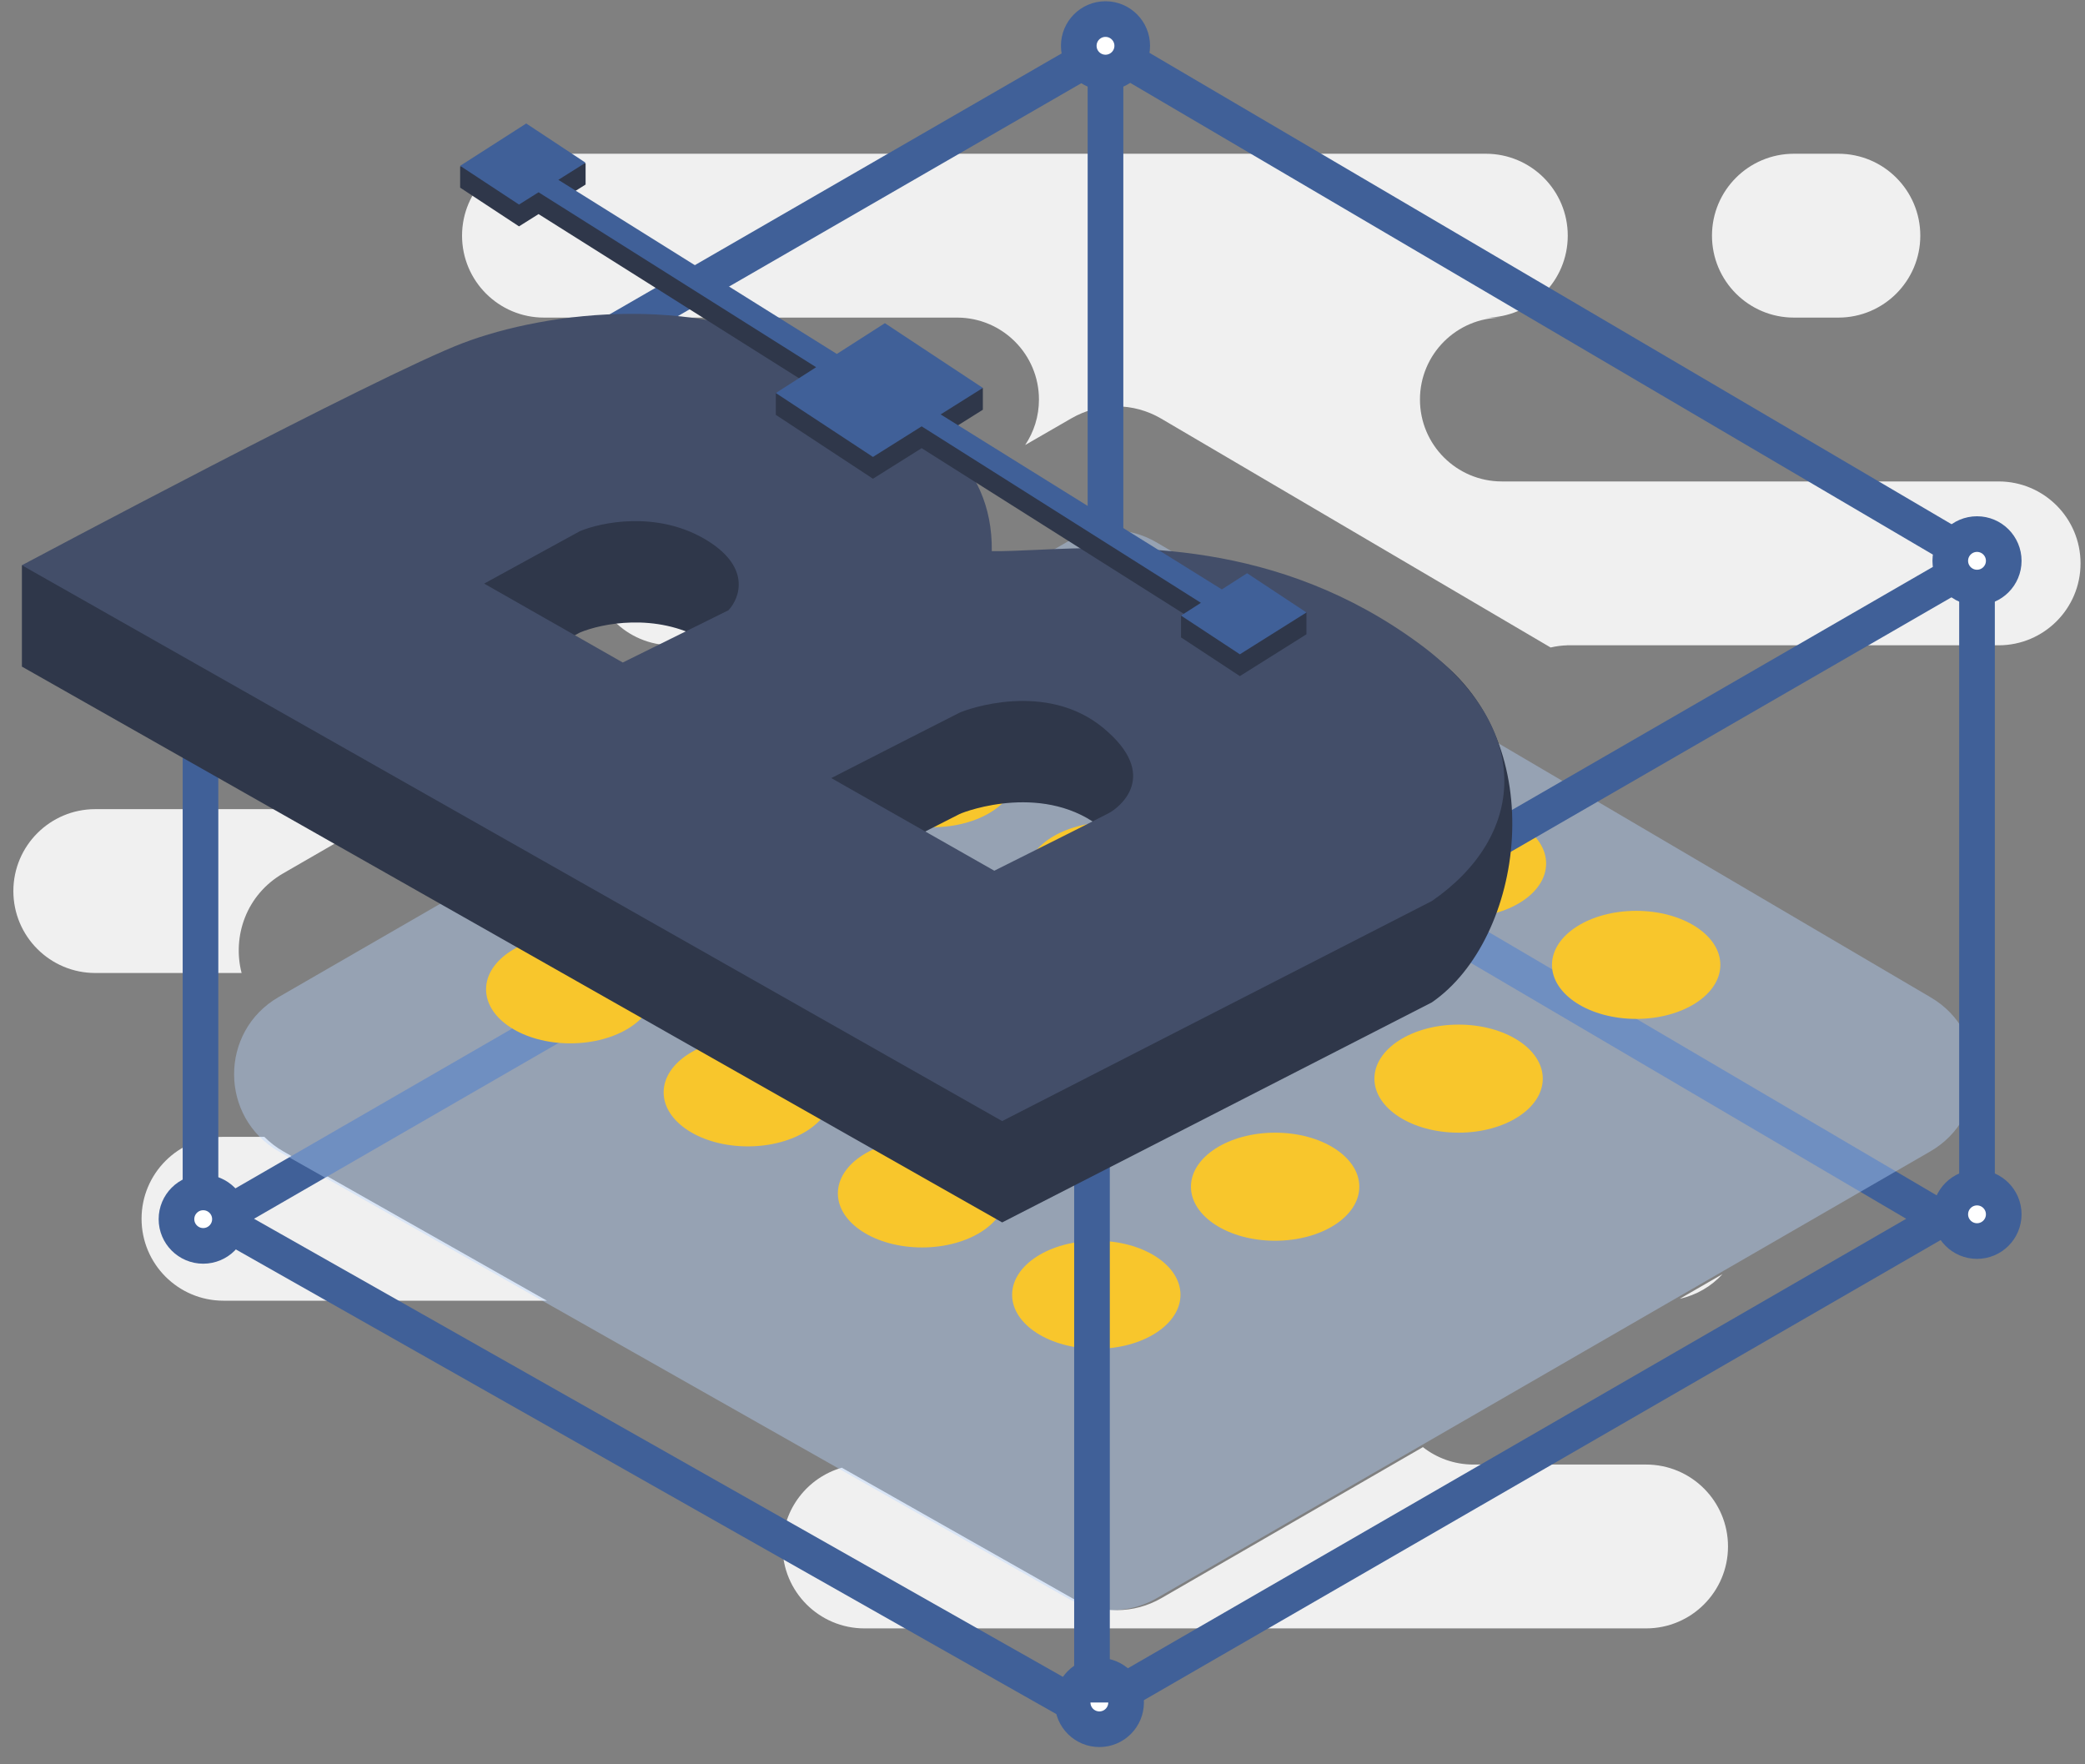 <svg width="117" height="99" viewBox="0 0 117 99" fill="none" xmlns="http://www.w3.org/2000/svg">
<rect x="0" y="0" width="117" height="99" fill="#808080" stroke="none"/>
<path fill-rule="evenodd" clip-rule="evenodd" d="M30.525 8.627C27.986 8.627 25.928 10.685 25.928 13.224C25.928 15.763 27.986 17.821 30.525 17.821H53.717C56.25 17.828 58.301 19.884 58.301 22.418C58.301 23.363 58.016 24.241 57.527 24.971L60.128 23.47C61.687 22.57 63.609 22.578 65.161 23.49L71.16 27.015H84.278C81.739 27.015 79.681 24.957 79.681 22.418C79.681 19.879 81.739 17.821 84.278 17.821H83.391C85.924 17.814 87.975 15.759 87.975 13.224C87.975 10.685 85.916 8.627 83.378 8.627H30.525ZM53.987 27.015L54.003 27.006C53.904 27.012 53.805 27.015 53.704 27.015H53.987ZM53.987 27.015L38.059 36.209H37.719L37.712 36.209L37.711 36.209C35.175 36.205 33.122 34.148 33.122 31.612C33.122 29.073 35.18 27.015 37.719 27.015H53.987ZM87.014 36.332L71.16 27.015H112.153C114.692 27.015 116.75 29.073 116.75 31.612C116.75 34.151 114.692 36.209 112.153 36.209H87.882C87.893 36.209 87.904 36.209 87.914 36.209C87.925 36.209 87.935 36.209 87.945 36.21L87.975 36.21C87.644 36.217 87.323 36.259 87.014 36.332ZM22.132 45.403L15.898 49.002C13.808 50.208 13.03 52.546 13.557 54.597L5.347 54.597C2.808 54.597 0.75 52.539 0.75 50C0.75 47.461 2.808 45.403 5.347 45.403H22.132ZM100.665 8.627C98.126 8.627 96.068 10.685 96.068 13.224C96.068 15.763 98.126 17.821 100.665 17.821H103.161C105.7 17.821 107.758 15.763 107.758 13.224C107.758 10.685 105.7 8.627 103.161 8.627H100.665ZM15.934 64.627C15.515 64.39 15.148 64.108 14.833 63.791H12.541C10.002 63.791 7.944 65.849 7.944 68.388C7.944 70.927 10.002 72.985 12.541 72.985H30.691L15.934 64.627ZM60.205 89.699L47.24 82.356C45.319 82.907 43.913 84.677 43.913 86.776C43.913 89.314 45.971 91.373 48.51 91.373L92.37 91.373C94.909 91.373 96.967 89.314 96.967 86.776C96.967 84.237 94.909 82.179 92.37 82.179H78.155L65.169 89.678C63.635 90.564 61.747 90.572 60.205 89.699ZM94.262 72.877L96.66 71.493C96.032 72.177 95.201 72.671 94.262 72.877ZM79.847 81.202L78.155 82.179H82.668C81.604 82.176 80.625 81.812 79.847 81.202Z" fill="#F0F0F0"/>
<path d="M61.03 40.232L108.953 68.396L61.07 96.048L12.24 68.396L61.03 40.232Z" stroke="#406098" stroke-width="2"/>
<path opacity="0.4" d="M59.867 30.415L15.637 55.946C12.287 57.88 12.307 62.721 15.673 64.627L59.944 89.699C61.486 90.572 63.375 90.564 64.909 89.678L108.317 64.61C111.636 62.694 111.654 57.911 108.35 55.969L64.9 30.434C63.348 29.523 61.426 29.515 59.867 30.415Z" fill="#B6D4FF"/>
<line x1="11.251" y1="68.408" x2="11.251" y2="31.645" stroke="#406098" stroke-width="2"/>
<path d="M62.035 37.654L62.035 2.57" stroke="#406098" stroke-width="2"/>
<path d="M110.94 69.559V31.469" stroke="#406098" stroke-width="2"/>
<circle cx="11.403" cy="68.409" r="1.5" fill="white" stroke="#406098" stroke-width="2"/>
<circle cx="61.691" cy="95.531" r="1.5" fill="white" stroke="#406098" stroke-width="2"/>
<circle cx="110.94" cy="68.138" r="1.5" fill="white" stroke="#406098" stroke-width="2"/>
<circle cx="62.16" cy="61.039" r="1.659" fill="white"/>
<ellipse cx="51.741" cy="66.965" rx="4.724" ry="3.032" fill="#F8C62C"/>
<ellipse cx="61.777" cy="60.901" rx="4.724" ry="3.032" fill="#F8C62C"/>
<ellipse cx="72.072" cy="54.838" rx="4.724" ry="3.032" fill="#F8C62C"/>
<ellipse cx="82.037" cy="48.453" rx="4.724" ry="3.032" fill="#F8C62C"/>
<ellipse cx="61.519" cy="72.653" rx="4.724" ry="3.032" fill="#F8C62C"/>
<ellipse cx="71.554" cy="66.589" rx="4.724" ry="3.032" fill="#F8C62C"/>
<ellipse cx="81.849" cy="60.525" rx="4.724" ry="3.032" fill="#F8C62C"/>
<ellipse cx="91.814" cy="54.141" rx="4.724" ry="3.032" fill="#F8C62C"/>
<ellipse cx="41.964" cy="61.294" rx="4.724" ry="3.032" fill="#F8C62C"/>
<ellipse cx="52" cy="55.231" rx="4.724" ry="3.032" fill="#F8C62C"/>
<ellipse cx="62.294" cy="49.167" rx="4.724" ry="3.032" fill="#F8C62C"/>
<ellipse cx="72.26" cy="42.782" rx="4.724" ry="3.032" fill="#F8C62C"/>
<ellipse cx="31.999" cy="55.513" rx="4.724" ry="3.032" fill="#F8C62C"/>
<ellipse cx="42.035" cy="49.449" rx="4.724" ry="3.032" fill="#F8C62C"/>
<ellipse cx="52.329" cy="43.385" rx="4.724" ry="3.032" fill="#F8C62C"/>
<ellipse cx="62.294" cy="37.001" rx="4.724" ry="3.032" fill="#F8C62C"/>
<path d="M61.277 95.531V61.039" stroke="#406098" stroke-width="2"/>
<path d="M62.083 2.703L111.042 31.475L62.124 59.724L12.24 31.474L62.083 2.703Z" stroke="#406098" stroke-width="2"/>
<circle cx="110.94" cy="31.469" r="1.5" fill="white" stroke="#406098" stroke-width="2"/>
<circle cx="62.035" cy="2.57" r="1.5" fill="white" stroke="#406098" stroke-width="2"/>
<path fill-rule="evenodd" clip-rule="evenodd" d="M56.237 68.593L1.229 37.404L1.229 31.727C1.229 31.727 22.043 26.433 25.967 24.94C30.692 23.142 39.608 21.977 46.514 26.087C46.856 26.291 47.198 26.492 47.537 26.692L47.538 26.692C51.831 29.216 55.721 31.502 55.654 36.614C56.839 36.63 58.506 36.144 60.495 35.566C65.868 34.002 73.59 31.754 80.506 36.852C87.088 41.703 85.534 52.679 80.346 56.247L56.237 68.593ZM34.947 42.862L27.169 38.434L32.536 35.495C33.734 34.989 36.801 34.36 39.489 35.9C42.177 37.44 41.535 39.229 40.878 39.931L34.947 42.862ZM46.647 49.347L55.794 54.545C57.751 53.568 61.777 51.552 62.231 51.307C62.8 51.001 65.143 49.214 61.918 46.538C58.693 43.863 54.221 45.497 53.842 45.68C53.539 45.827 48.919 48.186 46.647 49.347Z" fill="#2F374A"/>
<path fill-rule="evenodd" clip-rule="evenodd" d="M56.237 62.906L1.229 31.717C1.229 31.717 21.242 21.051 25.967 19.253C30.692 17.455 39.608 16.29 46.514 20.4C46.857 20.604 47.199 20.805 47.538 21.005C51.832 23.529 55.721 25.815 55.654 30.927C56.342 30.936 57.171 30.898 58.117 30.856C63.205 30.625 71.668 30.242 79.659 36.132C86.24 40.983 85.534 46.992 80.347 50.56L56.237 62.906ZM34.947 37.175L27.169 32.747L32.536 29.808C33.734 29.302 36.801 28.673 39.489 30.213C42.177 31.753 41.535 33.542 40.878 34.243L34.947 37.175ZM46.648 43.66L55.795 48.858C57.751 47.881 61.777 45.865 62.232 45.62C62.8 45.314 65.143 43.527 61.918 40.852C58.693 38.176 54.221 39.81 53.842 39.993C53.54 40.14 48.92 42.499 46.648 43.66Z" fill="#434E69"/>
<path fill-rule="evenodd" clip-rule="evenodd" d="M29.124 12.702L30.221 12.013L45.076 21.375L43.535 22.054V23.278L48.986 26.863L51.718 25.148L66.475 34.472L66.272 34.535V35.765L69.575 37.938L73.312 35.591V34.363L69.981 33.389L68.059 33.983L52.785 24.477L55.153 22.991V21.777L49.655 19.357L46.453 20.768L31.332 11.315L32.861 10.355V9.167L29.529 8.153L25.821 9.339V10.529L29.124 12.702Z" fill="#2F374A"/>
<path fill-rule="evenodd" clip-rule="evenodd" d="M29.529 6.929L25.821 9.305L29.124 11.478L30.221 10.789L45.797 20.605L43.535 22.054L48.986 25.64L51.718 23.924L67.389 33.826L66.272 34.541L69.575 36.714L73.312 34.367L69.981 32.165L68.563 33.073L52.785 23.254L55.153 21.767L49.655 18.134L46.959 19.861L31.332 10.091L32.861 9.131L29.529 6.929Z" fill="#406098"/>
</svg>
